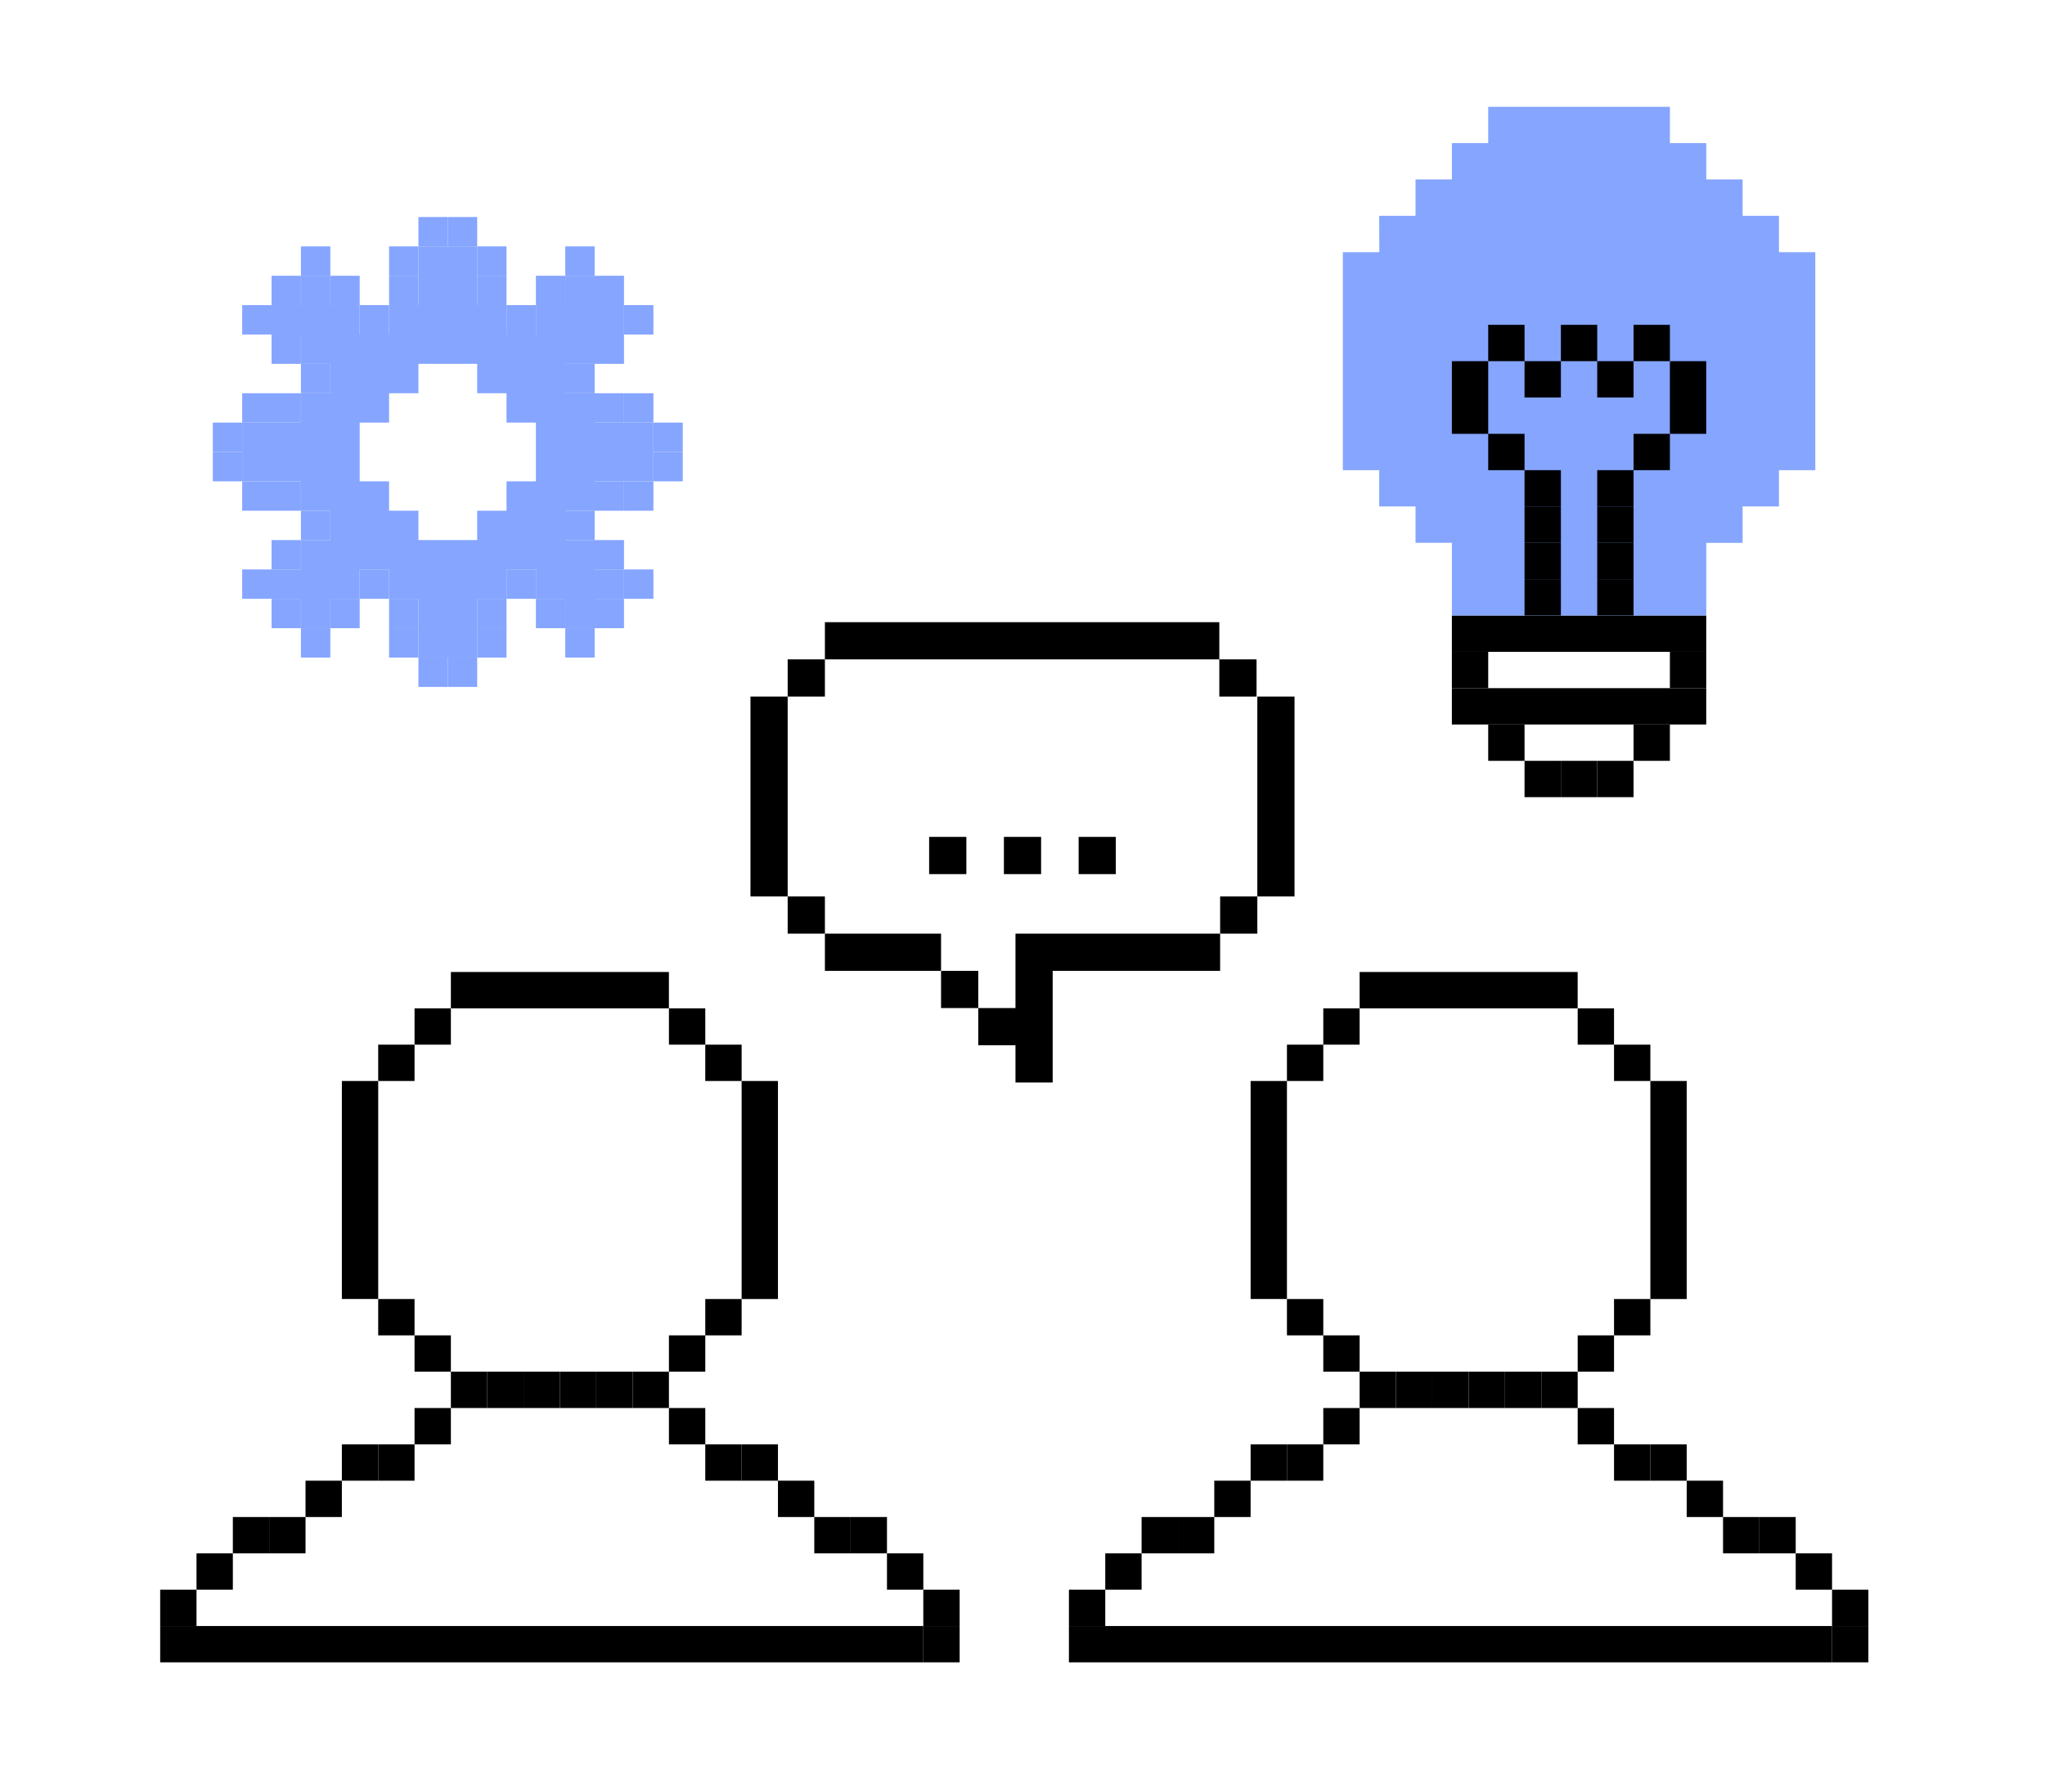 <?xml version="1.0" encoding="UTF-8"?>
<svg id="Design" xmlns="http://www.w3.org/2000/svg" viewBox="0 0 547.58 480">
  <defs>
    <style>
      .cls-1 {
        fill: #85a5ff;
      }
    </style>
  </defs>
  <g>
    <rect x="388.76" y="174.56" width="9.73" height="9.73"/>
    <rect x="447.14" y="174.56" width="9.73" height="9.73"/>
    <rect x="437.41" y="194.02" width="9.73" height="9.73"/>
    <rect x="398.49" y="194.02" width="9.73" height="9.73"/>
    <rect x="388.76" y="164.83" width="68.11" height="9.73"/>
    <rect x="388.76" y="184.29" width="68.11" height="9.73"/>
    <polygon class="cls-1" points="476.34 67.54 476.34 57.79 466.61 57.79 466.61 48.06 456.88 48.06 456.88 38.33 447.14 38.33 447.14 28.6 398.49 28.6 398.49 38.33 388.76 38.33 388.76 48.06 379.03 48.06 379.03 57.79 369.3 57.79 369.34 67.53 359.57 67.53 359.57 125.91 369.3 125.91 369.3 125.81 369.31 125.91 369.3 125.91 369.3 135.63 379.03 135.63 379.03 145.37 388.76 145.37 388.76 145.33 388.77 145.37 388.76 145.37 388.76 164.83 456.88 164.83 456.88 155.11 456.88 155.1 456.88 145.38 466.61 145.38 466.61 135.64 466.55 135.63 476.34 135.63 476.34 125.92 486.07 125.92 486.07 67.54 476.34 67.54"/>
    <rect x="417.95" y="203.75" width="9.73" height="9.73"/>
    <rect x="427.68" y="203.75" width="9.73" height="9.73"/>
    <rect x="408.22" y="203.75" width="9.73" height="9.73"/>
    <rect x="408.22" y="125.91" width="9.73" height="9.73"/>
    <rect x="427.68" y="125.91" width="9.73" height="9.73"/>
    <rect x="408.22" y="135.64" width="9.73" height="9.73"/>
    <rect x="408.22" y="145.37" width="9.73" height="9.73"/>
    <rect x="408.22" y="155.1" width="9.73" height="9.73"/>
    <rect x="427.68" y="135.64" width="9.73" height="9.73"/>
    <rect x="427.68" y="145.37" width="9.73" height="9.73"/>
    <rect x="427.68" y="155.1" width="9.73" height="9.73"/>
    <rect x="398.49" y="116.18" width="9.73" height="9.73"/>
    <rect x="388.76" y="106.45" width="9.73" height="9.73"/>
    <rect x="437.41" y="116.18" width="9.73" height="9.73"/>
    <rect x="447.14" y="106.45" width="9.73" height="9.73"/>
    <rect x="388.76" y="96.72" width="9.73" height="9.73"/>
    <rect x="408.22" y="96.72" width="9.73" height="9.73"/>
    <rect x="427.68" y="96.72" width="9.73" height="9.73"/>
    <rect x="398.49" y="86.99" width="9.73" height="9.73"/>
    <rect x="417.95" y="86.99" width="9.73" height="9.73"/>
    <rect x="437.41" y="86.99" width="9.73" height="9.73"/>
    <rect x="447.14" y="96.72" width="9.73" height="9.73"/>
  </g>
  <g>
    <rect x="101.27" y="386.8" width="9.73" height="9.73"/>
    <rect x="111" y="377.07" width="9.73" height="9.73"/>
    <rect x="81.81" y="396.53" width="9.73" height="9.73"/>
    <rect x="72.08" y="406.26" width="9.73" height="9.73"/>
    <rect x="62.35" y="406.26" width="9.73" height="9.73"/>
    <rect x="52.62" y="415.99" width="9.73" height="9.73"/>
    <rect x="42.89" y="425.72" width="9.73" height="9.73"/>
    <rect x="42.89" y="435.45" width="204.34" height="9.73"/>
    <rect x="91.54" y="386.8" width="9.73" height="9.73"/>
    <rect x="188.85" y="386.8" width="9.73" height="9.73"/>
    <rect x="179.12" y="377.07" width="9.73" height="9.73"/>
    <rect x="208.31" y="396.53" width="9.73" height="9.73"/>
    <rect x="218.04" y="406.26" width="9.73" height="9.73"/>
    <rect x="227.77" y="406.26" width="9.73" height="9.73"/>
    <rect x="237.5" y="415.99" width="9.73" height="9.73"/>
    <rect x="247.23" y="425.72" width="9.73" height="9.73"/>
    <rect x="247.23" y="435.45" width="9.73" height="9.73"/>
    <rect x="198.58" y="386.8" width="9.73" height="9.73"/>
    <rect x="101.27" y="279.76" width="9.73" height="9.73"/>
    <rect x="111" y="270.03" width="9.73" height="9.73"/>
    <rect x="188.85" y="279.76" width="9.73" height="9.73"/>
    <rect x="179.12" y="270.03" width="9.73" height="9.73"/>
    <rect x="120.73" y="260.3" width="58.38" height="9.73"/>
    <rect x="101.27" y="347.88" width="9.73" height="9.73"/>
    <rect x="111" y="357.61" width="9.73" height="9.73"/>
    <rect x="91.54" y="289.49" width="9.73" height="58.38"/>
    <rect x="120.73" y="367.34" width="9.73" height="9.73"/>
    <rect x="130.46" y="367.34" width="9.73" height="9.73"/>
    <rect x="140.19" y="367.34" width="9.73" height="9.73"/>
    <rect x="188.85" y="347.88" width="9.73" height="9.73"/>
    <rect x="179.12" y="357.61" width="9.73" height="9.73"/>
    <polygon points="198.58 289.49 198.58 299.22 198.58 308.96 198.58 318.69 198.58 328.42 198.58 338.15 198.58 347.88 208.31 347.88 208.31 338.15 208.31 328.42 208.31 318.69 208.31 308.96 208.31 299.22 208.31 289.49 198.58 289.49"/>
    <rect x="169.39" y="367.34" width="9.73" height="9.73"/>
    <rect x="159.65" y="367.34" width="9.73" height="9.73"/>
    <rect x="149.92" y="367.34" width="9.73" height="9.73"/>
  </g>
  <g>
    <rect x="344.6" y="386.8" width="9.73" height="9.73"/>
    <rect x="354.33" y="377.07" width="9.73" height="9.73"/>
    <rect x="325.14" y="396.53" width="9.73" height="9.73"/>
    <rect x="315.41" y="406.26" width="9.73" height="9.73"/>
    <rect x="305.68" y="406.26" width="9.73" height="9.73"/>
    <rect x="295.95" y="415.99" width="9.73" height="9.73"/>
    <rect x="286.22" y="425.72" width="9.73" height="9.73"/>
    <rect x="286.22" y="435.45" width="204.34" height="9.73"/>
    <rect x="334.87" y="386.8" width="9.73" height="9.73"/>
    <rect x="432.18" y="386.8" width="9.73" height="9.73"/>
    <rect x="422.45" y="377.07" width="9.73" height="9.73"/>
    <rect x="451.64" y="396.53" width="9.73" height="9.73"/>
    <rect x="461.37" y="406.26" width="9.73" height="9.73"/>
    <rect x="471.1" y="406.26" width="9.73" height="9.73"/>
    <rect x="480.83" y="415.99" width="9.73" height="9.73"/>
    <rect x="490.56" y="425.72" width="9.73" height="9.73"/>
    <rect x="490.56" y="435.45" width="9.73" height="9.73"/>
    <rect x="441.91" y="386.8" width="9.73" height="9.73"/>
    <rect x="344.6" y="279.76" width="9.73" height="9.73"/>
    <rect x="354.33" y="270.03" width="9.73" height="9.73"/>
    <rect x="432.18" y="279.76" width="9.73" height="9.73"/>
    <rect x="422.45" y="270.03" width="9.73" height="9.73"/>
    <rect x="364.06" y="260.3" width="58.38" height="9.73"/>
    <rect x="344.6" y="347.88" width="9.73" height="9.73"/>
    <rect x="354.33" y="357.61" width="9.73" height="9.73"/>
    <rect x="334.87" y="289.49" width="9.73" height="58.38"/>
    <rect x="364.06" y="367.34" width="9.73" height="9.73"/>
    <rect x="373.79" y="367.34" width="9.73" height="9.73"/>
    <rect x="383.52" y="367.34" width="9.73" height="9.73"/>
    <rect x="432.18" y="347.88" width="9.73" height="9.73"/>
    <rect x="422.45" y="357.61" width="9.73" height="9.73"/>
    <polygon points="441.91 289.49 441.91 299.22 441.91 308.96 441.91 318.69 441.91 328.42 441.91 338.15 441.91 347.88 451.64 347.88 451.64 338.15 451.64 328.42 451.64 318.69 451.64 308.96 451.64 299.22 451.64 289.49 441.91 289.49"/>
    <rect x="412.72" y="367.34" width="9.73" height="9.73"/>
    <rect x="402.99" y="367.34" width="9.73" height="9.73"/>
    <rect x="393.25" y="367.34" width="9.73" height="9.73"/>
  </g>
  <g>
    <path class="cls-1" d="M159.23,113.17v-7.86h-7.87v-7.87h7.87v-7.86h7.86v-7.87h-7.86v-7.86h-7.87v7.86h-7.86v7.87h-7.87v-7.87h-7.86v-15.73h-15.73v15.73h-7.86v7.87h-7.87v-7.87h-7.86v-7.86h-7.87v7.86h-7.86v7.87h7.86v7.86h7.87v7.87h-7.87v7.86h-15.73v15.73h15.73v7.87h7.87v7.86h-7.87v7.87h-7.86v7.86h7.86v7.87h7.87v-7.87h7.86v-7.86h7.87v7.86h7.86v15.73h15.73v-15.73h7.86v-7.86h7.87v7.86h7.86v7.87h7.87v-7.87h7.86v-7.86h-7.86v-7.87h-7.87v-7.86h7.87v-7.87h15.73v-15.73h-15.73ZM143.5,128.9h-7.87v7.87h-7.86v7.86h-15.73v-7.86h-7.86v-7.87h-7.87v-15.73h7.87v-7.86h7.86v-7.87h15.73v7.87h7.86v7.86h7.87v15.73Z"/>
    <g>
      <rect class="cls-1" x="112.04" y="58.12" width="7.87" height="7.86"/>
      <rect class="cls-1" x="119.91" y="58.12" width="7.86" height="7.86"/>
      <rect class="cls-1" x="104.18" y="73.85" width="7.86" height="7.86"/>
      <rect class="cls-1" x="104.18" y="65.98" width="7.86" height="7.87"/>
      <rect class="cls-1" x="127.77" y="73.85" width="7.86" height="7.86"/>
      <g>
        <rect class="cls-1" x="135.63" y="81.71" width="7.87" height="7.87"/>
        <rect class="cls-1" x="143.5" y="73.85" width="7.86" height="7.86"/>
        <rect class="cls-1" x="151.36" y="97.44" width="7.87" height="7.87"/>
        <rect class="cls-1" x="159.23" y="89.58" width="7.86" height="7.86"/>
        <rect class="cls-1" x="151.36" y="65.98" width="7.87" height="7.87"/>
        <rect class="cls-1" x="159.23" y="73.85" width="7.86" height="7.86"/>
        <rect class="cls-1" x="167.09" y="81.71" width="7.87" height="7.87"/>
      </g>
      <g>
        <rect class="cls-1" x="96.31" y="81.71" width="7.87" height="7.87"/>
        <rect class="cls-1" x="88.45" y="73.85" width="7.86" height="7.86"/>
        <rect class="cls-1" x="80.58" y="97.44" width="7.87" height="7.87"/>
        <rect class="cls-1" x="72.72" y="89.58" width="7.86" height="7.86"/>
        <rect class="cls-1" x="80.58" y="65.98" width="7.87" height="7.87"/>
        <rect class="cls-1" x="72.72" y="73.85" width="7.86" height="7.86"/>
        <rect class="cls-1" x="64.85" y="81.71" width="7.87" height="7.87"/>
      </g>
      <rect class="cls-1" x="127.77" y="65.98" width="7.86" height="7.87"/>
      <rect class="cls-1" x="159.23" y="105.31" width="7.86" height="7.86"/>
      <rect class="cls-1" x="167.09" y="105.31" width="7.87" height="7.86"/>
      <rect class="cls-1" x="174.96" y="113.17" width="7.86" height="7.87"/>
      <rect class="cls-1" x="72.72" y="105.31" width="7.86" height="7.86"/>
      <rect class="cls-1" x="64.85" y="105.31" width="7.87" height="7.86"/>
      <rect class="cls-1" x="56.99" y="113.17" width="7.86" height="7.87"/>
      <g>
        <rect class="cls-1" x="112.04" y="176.09" width="7.87" height="7.87"/>
        <rect class="cls-1" x="119.91" y="176.09" width="7.86" height="7.87"/>
        <rect class="cls-1" x="104.18" y="160.36" width="7.86" height="7.87"/>
        <rect class="cls-1" x="104.18" y="168.23" width="7.86" height="7.86"/>
        <rect class="cls-1" x="127.77" y="160.36" width="7.86" height="7.87"/>
        <g>
          <rect class="cls-1" x="135.63" y="152.5" width="7.87" height="7.86"/>
          <rect class="cls-1" x="143.5" y="160.36" width="7.86" height="7.87"/>
          <rect class="cls-1" x="151.36" y="136.77" width="7.87" height="7.86"/>
          <rect class="cls-1" x="159.23" y="144.63" width="7.86" height="7.87"/>
          <rect class="cls-1" x="151.36" y="168.23" width="7.87" height="7.86"/>
          <rect class="cls-1" x="159.23" y="160.36" width="7.86" height="7.87"/>
          <rect class="cls-1" x="167.09" y="152.5" width="7.87" height="7.86"/>
        </g>
        <g>
          <rect class="cls-1" x="96.31" y="152.5" width="7.87" height="7.86"/>
          <rect class="cls-1" x="88.45" y="160.36" width="7.86" height="7.87"/>
          <rect class="cls-1" x="80.58" y="136.77" width="7.87" height="7.86"/>
          <rect class="cls-1" x="72.72" y="144.63" width="7.86" height="7.87"/>
          <rect class="cls-1" x="80.58" y="168.23" width="7.87" height="7.86"/>
          <rect class="cls-1" x="72.72" y="160.36" width="7.86" height="7.87"/>
          <rect class="cls-1" x="64.85" y="152.5" width="7.87" height="7.86"/>
        </g>
        <rect class="cls-1" x="127.77" y="168.23" width="7.86" height="7.86"/>
        <rect class="cls-1" x="159.23" y="128.9" width="7.86" height="7.87"/>
        <rect class="cls-1" x="167.09" y="128.9" width="7.87" height="7.87"/>
        <rect class="cls-1" x="174.96" y="121.04" width="7.86" height="7.86"/>
        <rect class="cls-1" x="72.72" y="128.9" width="7.86" height="7.87"/>
        <rect class="cls-1" x="64.85" y="128.9" width="7.87" height="7.87"/>
        <rect class="cls-1" x="56.99" y="121.04" width="7.86" height="7.86"/>
      </g>
    </g>
  </g>
  <g>
    <rect x="220.88" y="166.62" width="105.61" height="9.96"/>
    <rect x="200.95" y="186.54" width="9.96" height="53.53"/>
    <rect x="210.91" y="176.58" width="9.97" height="9.96"/>
    <rect x="210.91" y="240.07" width="9.97" height="9.96"/>
    <rect x="220.88" y="250.03" width="31.1" height="9.97"/>
    <rect x="251.98" y="260" width="9.96" height="9.96"/>
    <polygon points="326.71 250.03 326.71 260 281.87 260 281.87 289.89 271.91 289.89 271.91 279.92 261.94 279.92 261.94 269.96 271.91 269.96 271.91 250.03 326.71 250.03"/>
    <rect x="326.49" y="176.58" width="9.97" height="9.96"/>
    <rect x="326.71" y="240.07" width="9.96" height="9.96"/>
    <rect x="336.67" y="186.54" width="9.96" height="53.53"/>
    <g>
      <rect x="248.79" y="224.12" width="9.97" height="9.97"/>
      <rect x="268.81" y="224.12" width="9.96" height="9.97"/>
      <rect x="288.82" y="224.12" width="9.96" height="9.97"/>
    </g>
  </g>
</svg>